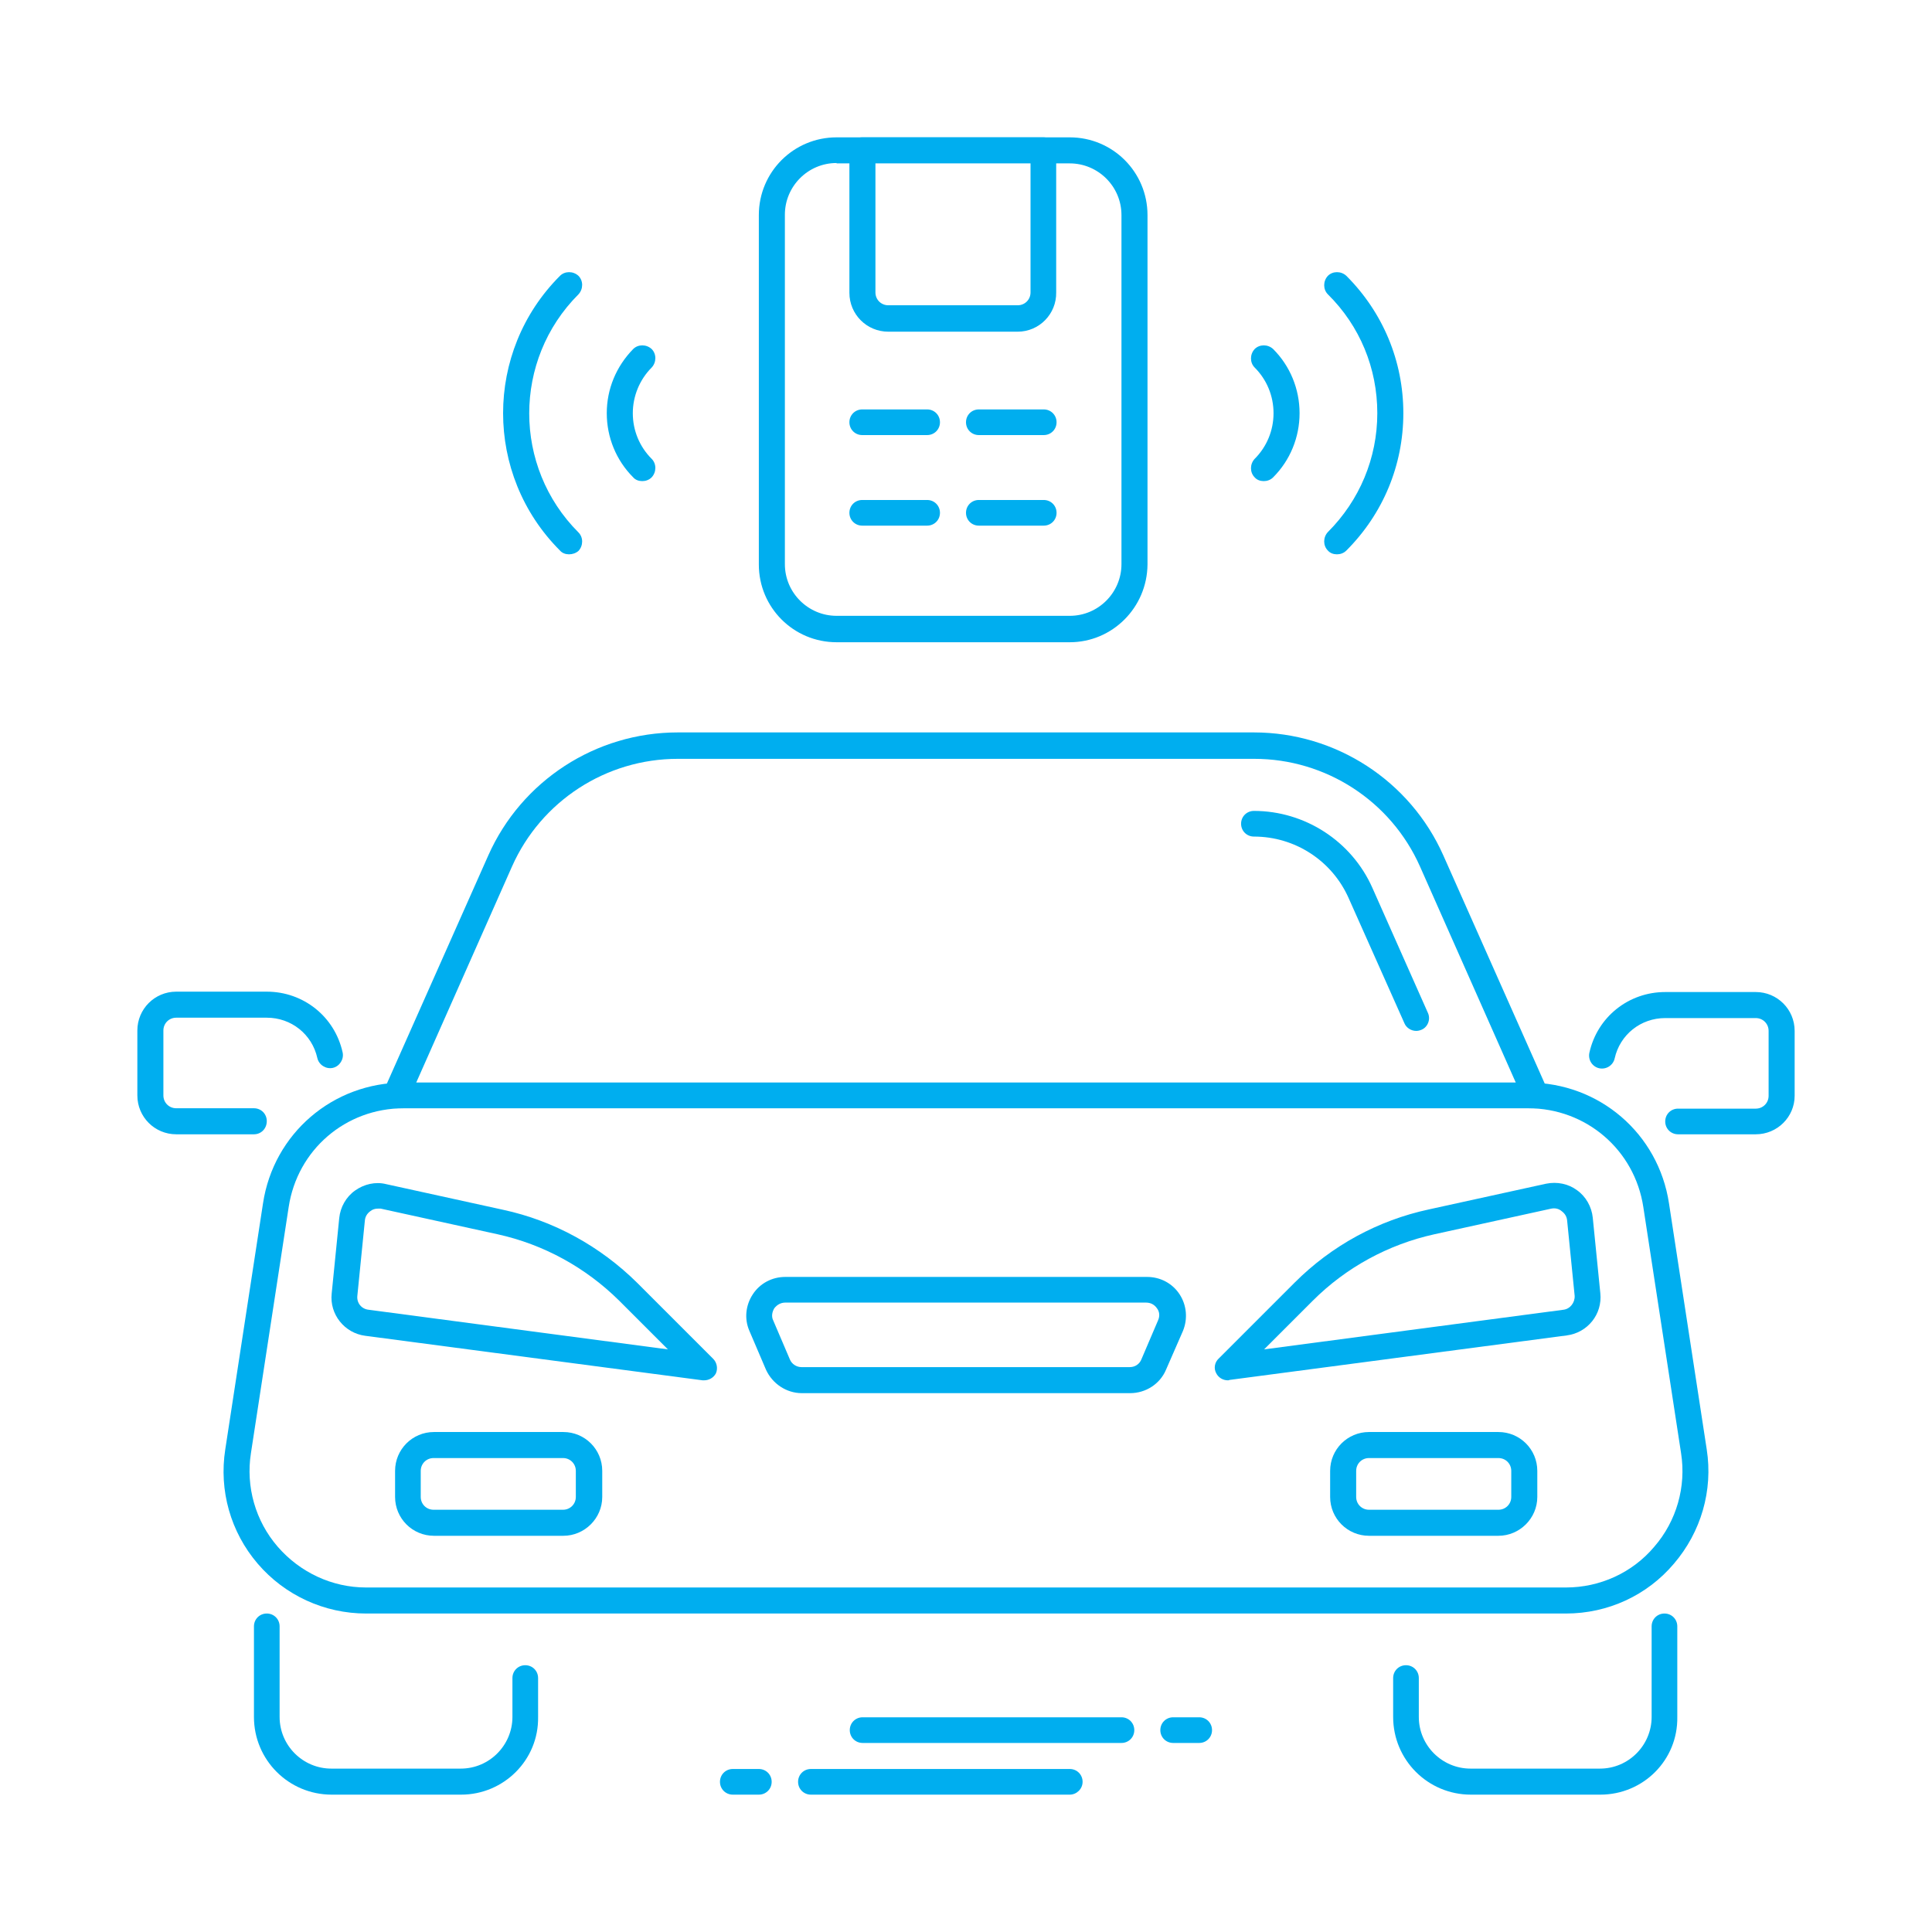 <?xml version="1.0" encoding="utf-8"?>
<!-- Generator: Adobe Illustrator 22.1.0, SVG Export Plug-In . SVG Version: 6.00 Build 0)  -->
<svg version="1.1" id="Layer_1" xmlns="http://www.w3.org/2000/svg" xmlns:xlink="http://www.w3.org/1999/xlink" x="0px" y="0px"
	 viewBox="0 0 512 512" style="enable-background:new 0 0 512 512;" xml:space="preserve">
<style type="text/css">
	.st0{fill:#00AEEF;}
</style>
<g>
	<g>
		<path class="st0" d="M122.2,475.6H87.9c-11.4,0-20.6-9.2-20.6-20.6v-24c0-1.9,1.5-3.4,3.4-3.4c1.9,0,3.4,1.5,3.4,3.4v24
			c0,7.6,6.2,13.7,13.7,13.7h34.3c7.6,0,13.7-6.2,13.7-13.7v-10.3c0-1.9,1.5-3.4,3.4-3.4s3.4,1.5,3.4,3.4V455
			C142.8,466.4,133.5,475.6,122.2,475.6z"/>
		<path class="st0" d="M424.1,475.6h-34.3c-11.4,0-20.6-9.2-20.6-20.6v-10.3c0-1.9,1.5-3.4,3.4-3.4c1.9,0,3.4,1.5,3.4,3.4V455
			c0,7.6,6.2,13.7,13.7,13.7h34.3c7.6,0,13.7-6.2,13.7-13.7v-24c0-1.9,1.5-3.4,3.4-3.4c1.9,0,3.4,1.5,3.4,3.4v24
			C444.7,466.4,435.5,475.6,424.1,475.6z"/>
		<path class="st0" d="M415,427.6H97c-11,0-21.5-4.8-28.7-13.2S58,395,59.7,384.1l10-65.2c2.8-18.5,18.5-32,37.3-32h298
			c18.8,0,34.5,13.5,37.3,32l10,65.2c1.7,10.9-1.5,21.9-8.7,30.3C436.5,422.8,426.1,427.6,415,427.6z M107,293.7
			c-15.4,0-28.2,11-30.5,26.2l-10,65.2c-1.4,8.9,1.2,18,7.1,24.8c5.9,6.8,14.4,10.8,23.4,10.8H415c9,0,17.6-3.9,23.4-10.8
			c5.9-6.8,8.5-15.9,7.1-24.8l-10-65.2c-2.3-15.2-15.2-26.2-30.5-26.2H107z"/>
		<path class="st0" d="M407,293.7H105c-1.2,0-2.2-0.6-2.9-1.6c-0.6-1-0.7-2.2-0.3-3.3l27.6-62.1c8.8-19.8,28.5-32.6,50.2-32.6h152.7
			c21.7,0,41.4,12.8,50.2,32.6l27.6,62.1c0.5,1.1,0.4,2.3-0.3,3.3C409.2,293.2,408.1,293.7,407,293.7z M110.3,286.9h291.4
			l-25.4-57.3c-7.7-17.3-24.9-28.5-43.9-28.5H179.6c-19,0-36.2,11.2-43.9,28.5L110.3,286.9z"/>
		<path class="st0" d="M375.3,273.2c-1.3,0-2.6-0.8-3.1-2L357.4,238c-4.4-9.9-14.2-16.3-25.1-16.3c-1.9,0-3.4-1.5-3.4-3.4
			s1.5-3.4,3.4-3.4c13.5,0,25.9,8,31.4,20.4l14.7,33.1c0.8,1.7,0,3.8-1.7,4.5C376.2,273.1,375.8,273.2,375.3,273.2z"/>
		<path class="st0" d="M67.3,300.6H46.7c-5.7,0-10.3-4.6-10.3-10.3v-17.2c0-5.7,4.6-10.3,10.3-10.3h24c9.7,0,18,6.6,20.1,16.1
			c0.4,1.8-0.8,3.7-2.6,4.1c-1.8,0.4-3.7-0.8-4.1-2.6c-1.4-6.3-6.9-10.7-13.4-10.7h-24c-1.9,0-3.4,1.5-3.4,3.4v17.2
			c0,1.9,1.5,3.4,3.4,3.4h20.6c1.9,0,3.4,1.5,3.4,3.4C70.7,299.1,69.2,300.6,67.3,300.6z"/>
		<path class="st0" d="M465.3,300.6h-20.6c-1.9,0-3.4-1.5-3.4-3.4c0-1.9,1.5-3.4,3.4-3.4h20.6c1.9,0,3.4-1.5,3.4-3.4v-17.2
			c0-1.9-1.5-3.4-3.4-3.4h-24c-6.5,0-12,4.4-13.4,10.7c-0.4,1.8-2.2,3-4.1,2.6c-1.8-0.4-3-2.2-2.6-4.1c2.1-9.5,10.4-16.1,20.1-16.1
			h24c5.7,0,10.3,4.6,10.3,10.3v17.2C475.6,296,471,300.6,465.3,300.6z"/>
		<path class="st0" d="M299.5,369.2h-87c-4.1,0-7.8-2.5-9.5-6.2l-4.4-10.3c-1.4-3.2-1-6.8,0.9-9.7c1.9-2.9,5.1-4.6,8.6-4.6h95.9
			c3.5,0,6.7,1.7,8.6,4.6c1.9,2.9,2.2,6.5,0.9,9.7L309,363C307.4,366.8,303.6,369.2,299.5,369.2z M208.1,345.2
			c-1.2,0-2.2,0.6-2.9,1.5c-0.6,1-0.8,2.2-0.3,3.2l4.4,10.3c0.5,1.3,1.8,2.1,3.1,2.1h87c1.4,0,2.6-0.8,3.1-2.1l4.4-10.3
			c0.5-1.1,0.4-2.3-0.3-3.2c-0.7-1-1.7-1.5-2.9-1.5H208.1z"/>
		<path class="st0" d="M325.4,365.8c-1.3,0-2.5-0.7-3.1-1.9c-0.7-1.3-0.4-2.9,0.7-3.9l20.1-20.1c9.8-9.8,22.1-16.5,35.6-19.4l31-6.8
			l0,0c2.9-0.6,5.9,0,8.2,1.7c2.4,1.7,3.9,4.4,4.2,7.3l2,20c0.6,5.6-3.4,10.5-8.9,11.2l-89.4,11.8
			C325.7,365.8,325.5,365.8,325.4,365.8z M411.1,320.3l-31,6.8c-12.2,2.7-23.4,8.8-32.2,17.6L335,357.6l79.3-10.5
			c1.8-0.2,3.1-1.9,3-3.7l-2-20c-0.1-1-0.6-1.8-1.4-2.4C413.1,320.3,412.1,320.1,411.1,320.3L411.1,320.3z"/>
		<path class="st0" d="M186.6,365.8c-0.1,0-0.3,0-0.4,0l-89.4-11.8c-5.5-0.7-9.5-5.7-8.9-11.2l2-20c0.3-2.9,1.8-5.6,4.2-7.3
			c2.4-1.7,5.4-2.4,8.2-1.7l0,0l31,6.8c13.5,2.9,25.8,9.7,35.6,19.4l20.1,20.1c1,1,1.3,2.6,0.7,3.9
			C189.1,365.1,187.9,365.8,186.6,365.8z M100.1,320.3c-0.7,0-1.4,0.2-2,0.7c-0.8,0.6-1.3,1.4-1.4,2.4l-2,20c-0.2,1.9,1.1,3.5,3,3.7
			l79.3,10.5l-12.9-12.9c-8.9-8.8-20-14.9-32.2-17.6l-31-6.8C100.6,320.3,100.4,320.3,100.1,320.3z"/>
		<path class="st0" d="M149.3,407h-34.3c-5.7,0-10.3-4.6-10.3-10.3v-6.9c0-5.7,4.6-10.3,10.3-10.3h34.3c5.7,0,10.3,4.6,10.3,10.3
			v6.9C159.6,402.4,154.9,407,149.3,407z M114.9,386.4c-1.9,0-3.4,1.5-3.4,3.4v6.9c0,1.9,1.5,3.4,3.4,3.4h34.3
			c1.9,0,3.4-1.5,3.4-3.4v-6.9c0-1.9-1.5-3.4-3.4-3.4H114.9z"/>
		<path class="st0" d="M397.1,407h-34.3c-5.7,0-10.3-4.6-10.3-10.3v-6.9c0-5.7,4.6-10.3,10.3-10.3h34.3c5.7,0,10.3,4.6,10.3,10.3
			v6.9C407.4,402.4,402.7,407,397.1,407z M362.8,386.4c-1.9,0-3.4,1.5-3.4,3.4v6.9c0,1.9,1.5,3.4,3.4,3.4h34.3
			c1.9,0,3.4-1.5,3.4-3.4v-6.9c0-1.9-1.5-3.4-3.4-3.4H362.8z"/>
	</g>
	<g>
		<path class="st0" d="M283.5,170.2h-61.8c-11.4,0-20.6-9.2-20.6-20.6V57c0-11.4,9.2-20.6,20.6-20.6h61.8c11.4,0,20.6,9.2,20.6,20.6
			v92.6C304,161,294.8,170.2,283.5,170.2z M221.7,43.2c-7.6,0-13.7,6.2-13.7,13.7v92.6c0,7.6,6.2,13.7,13.7,13.7h61.8
			c7.6,0,13.7-6.2,13.7-13.7V57c0-7.6-6.2-13.7-13.7-13.7H221.7z"/>
		<path class="st0" d="M269.7,87.9h-34.3c-5.7,0-10.3-4.6-10.3-10.3V39.8c0-1.9,1.5-3.4,3.4-3.4h48c1.9,0,3.4,1.5,3.4,3.4v37.7
			C280,83.2,275.4,87.9,269.7,87.9z M232,43.2v34.3c0,1.9,1.5,3.4,3.4,3.4h34.3c1.9,0,3.4-1.5,3.4-3.4V43.2H232z"/>
		<path class="st0" d="M245.7,115.3h-17.2c-1.9,0-3.4-1.5-3.4-3.4s1.5-3.4,3.4-3.4h17.2c1.9,0,3.4,1.5,3.4,3.4
			S247.6,115.3,245.7,115.3z"/>
		<path class="st0" d="M276.6,115.3h-17.2c-1.9,0-3.4-1.5-3.4-3.4s1.5-3.4,3.4-3.4h17.2c1.9,0,3.4,1.5,3.4,3.4
			S278.5,115.3,276.6,115.3z"/>
		<path class="st0" d="M245.7,139.3h-17.2c-1.9,0-3.4-1.5-3.4-3.4s1.5-3.4,3.4-3.4h17.2c1.9,0,3.4,1.5,3.4,3.4
			S247.6,139.3,245.7,139.3z"/>
		<path class="st0" d="M276.6,139.3h-17.2c-1.9,0-3.4-1.5-3.4-3.4s1.5-3.4,3.4-3.4h17.2c1.9,0,3.4,1.5,3.4,3.4
			S278.5,139.3,276.6,139.3z"/>
	</g>
	<path class="st0" d="M354.3,146.9c-0.9,0-1.8-0.3-2.4-1c-1.3-1.3-1.3-3.5,0-4.9c8.4-8.4,13.1-19.6,13.1-31.5s-4.6-23.1-13.1-31.5
		c-1.3-1.3-1.3-3.5,0-4.9c1.3-1.3,3.5-1.3,4.9,0c9.7,9.7,15.1,22.6,15.1,36.4s-5.4,26.7-15.1,36.4
		C356.1,146.6,355.2,146.9,354.3,146.9z"/>
	<path class="st0" d="M334.9,127.5c-0.9,0-1.8-0.3-2.4-1c-1.3-1.3-1.3-3.5,0-4.9c3.2-3.2,5-7.5,5-12.1c0-4.6-1.8-8.9-5-12.1
		c-1.3-1.3-1.3-3.5,0-4.9c1.3-1.3,3.5-1.3,4.9,0c4.5,4.5,7,10.6,7,17c0,6.4-2.5,12.5-7,17C336.7,127.2,335.8,127.5,334.9,127.5z"/>
	<path class="st0" d="M150.8,146.9c-0.9,0-1.8-0.3-2.4-1c-20.1-20.1-20.1-52.7,0-72.8c1.3-1.3,3.5-1.3,4.9,0c1.3,1.3,1.3,3.5,0,4.9
		c-17.4,17.4-17.4,45.7,0,63.1c1.3,1.3,1.3,3.5,0,4.9C152.6,146.6,151.7,146.9,150.8,146.9z"/>
	<path class="st0" d="M170.2,127.5c-0.9,0-1.8-0.3-2.4-1c-4.5-4.5-7-10.6-7-17c0-6.4,2.5-12.4,7-17c1.3-1.3,3.5-1.3,4.9,0
		c1.3,1.3,1.3,3.5,0,4.9c-3.2,3.2-5,7.6-5,12.1c0,4.6,1.8,8.9,5,12.1c1.3,1.3,1.3,3.5,0,4.9C172,127.2,171.1,127.5,170.2,127.5z"/>
	<g>
		<g>
			<path class="st0" d="M317.8,461.9h-6.9c-1.9,0-3.4-1.5-3.4-3.4c0-1.9,1.5-3.4,3.4-3.4h6.9c1.9,0,3.4,1.5,3.4,3.4
				C321.2,460.4,319.7,461.9,317.8,461.9z"/>
			<path class="st0" d="M297.2,461.9h-68.6c-1.9,0-3.4-1.5-3.4-3.4c0-1.9,1.5-3.4,3.4-3.4h68.6c1.9,0,3.4,1.5,3.4,3.4
				C300.6,460.4,299.1,461.9,297.2,461.9z"/>
		</g>
		<g>
			<path class="st0" d="M201.1,475.6h-6.9c-1.9,0-3.4-1.5-3.4-3.4c0-1.9,1.5-3.4,3.4-3.4h6.9c1.9,0,3.4,1.5,3.4,3.4
				C204.5,474.1,203,475.6,201.1,475.6z"/>
			<path class="st0" d="M283.5,475.6h-68.6c-1.9,0-3.4-1.5-3.4-3.4c0-1.9,1.5-3.4,3.4-3.4h68.6c1.9,0,3.4,1.5,3.4,3.4
				C286.9,474.1,285.3,475.6,283.5,475.6z"/>
		</g>
	</g>
</g>
</svg>

